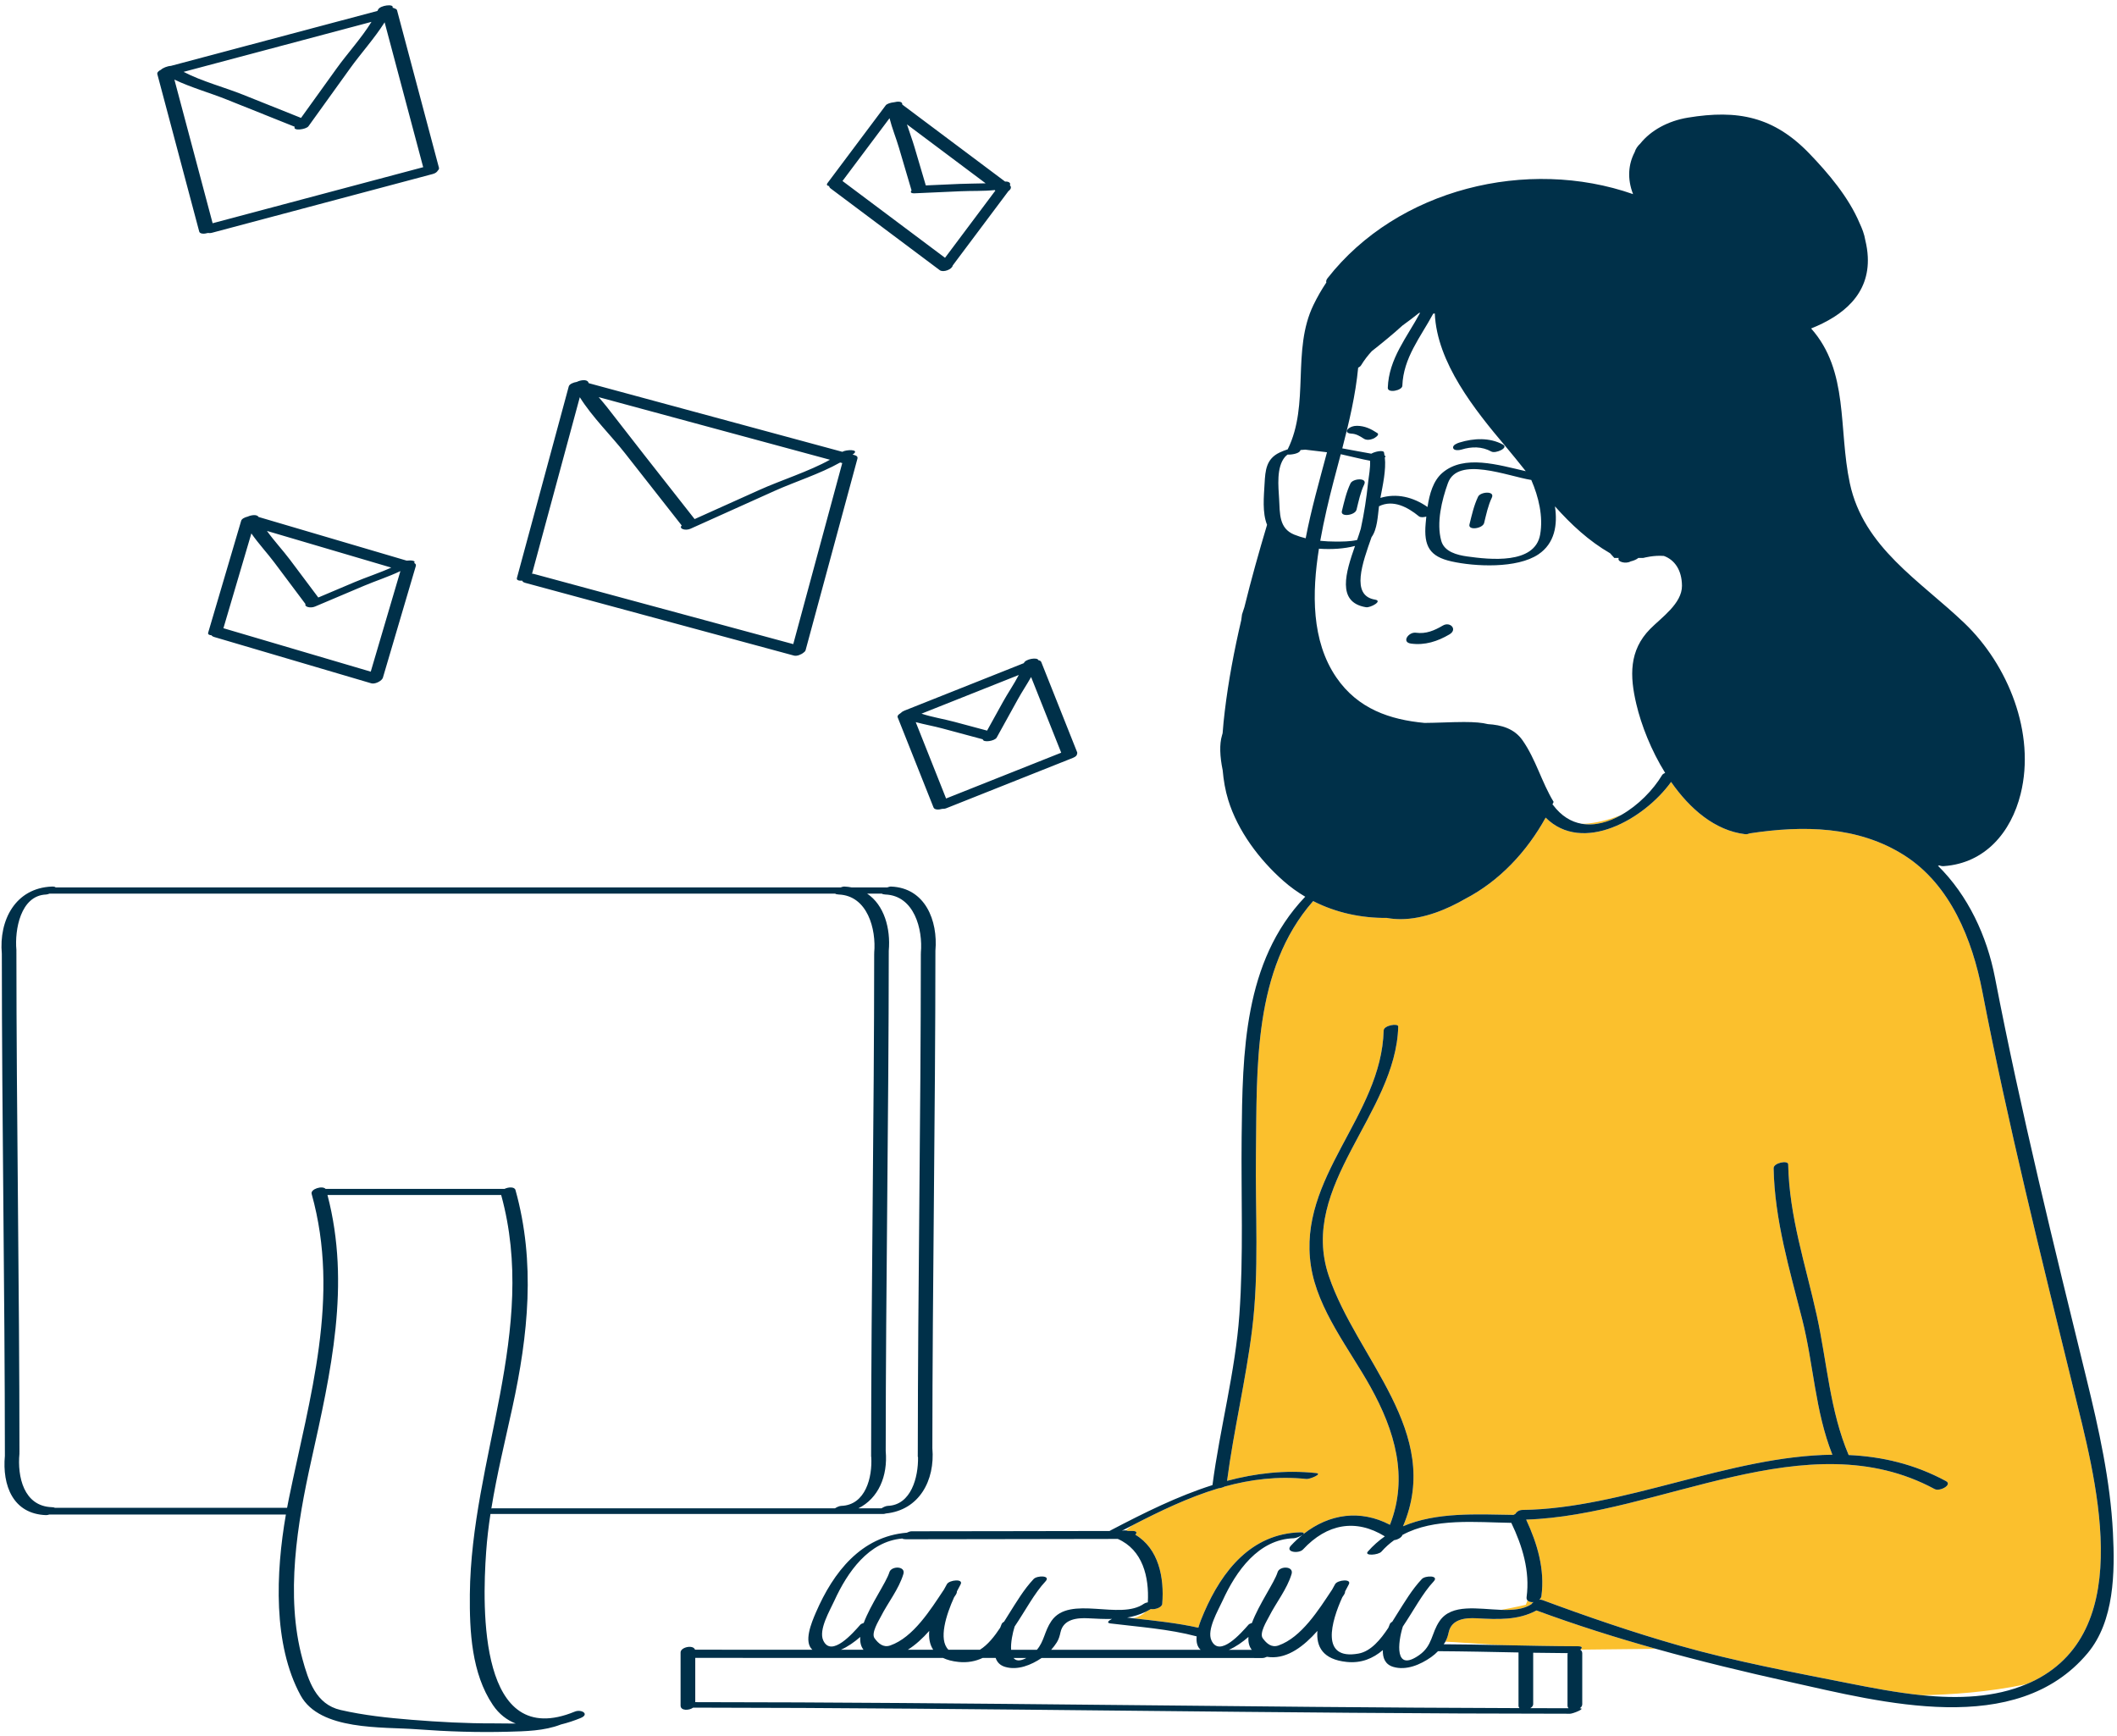 <svg width="367" height="301" viewBox="0 0 367 301" fill="none" xmlns="http://www.w3.org/2000/svg">
<path d="M265.481 278.093C264.099 279 262.249 279.14 260.274 279.073C262.609 278.645 264.518 278.188 264.518 278.188L264.8 277.434C265.012 277.681 265.412 277.772 265.828 277.729C265.682 277.84 265.562 277.965 265.481 278.093ZM359.431 240.676C353.824 217.787 348.116 194.95 343.639 171.799C341.921 162.919 338.137 153.397 330.188 148.311C322.135 143.158 312.537 143.062 303.364 144.463C303.345 144.465 303.331 144.465 303.312 144.467C303.061 144.578 302.788 144.639 302.531 144.608C297.314 143.984 292.961 140.236 289.697 135.55C285.044 142.019 274.351 148.113 267.953 141.737C264.684 147.654 259.947 152.73 253.996 155.824C250.998 157.556 246.92 159.339 242.792 159.339C242.011 159.339 241.246 159.274 240.517 159.144C240.484 159.138 240.453 159.131 240.421 159.126C235.981 159.162 231.593 158.223 227.647 156.203C217.199 168.093 217.921 185.086 217.728 200.019C217.596 210.152 218.317 220.395 217.064 230.482C215.973 239.284 213.877 247.916 212.724 256.708C217.648 255.398 222.745 254.791 228.139 255.354C229.406 255.486 227.04 256.442 226.501 256.386C221.494 255.863 216.805 256.455 212.287 257.703C211.988 257.867 211.549 257.976 211.141 258.032C206.032 259.577 201.131 261.931 196.236 264.46C195.808 264.779 195.453 265.059 195.165 265.292C195.241 265.299 195.312 265.311 195.373 265.335C195.421 265.353 195.463 265.377 195.511 265.396C195.774 265.396 196.038 265.395 196.301 265.395C197.121 265.395 197.129 265.714 196.82 266.045C200.861 268.454 201.859 273.447 201.485 278.041C201.435 278.654 200.236 279.071 199.505 278.931C199.205 279.109 198.904 279.269 198.6 279.414C198.041 279.975 197.289 280.328 196.52 280.54C200.275 280.961 204.062 281.346 207.745 282.165C208.023 281.197 208.428 280.244 208.747 279.505C211.873 272.278 216.935 265.876 225.385 265.63C225.984 265.613 226.096 265.739 225.97 265.905C225.978 265.907 225.988 265.908 225.996 265.908C230.453 262.407 235.829 261.642 240.961 264.326C244.203 256.054 241.795 248.003 237.59 240.428C233.957 233.885 228.419 227.041 227.263 219.459C224.908 204.014 239.488 193.526 239.871 178.628C239.893 177.739 242.414 177.327 242.397 177.951C242.007 193.125 225.051 205.46 230.352 221.17C235.223 235.606 250.192 248.279 243.226 264.582C249.021 262.098 256.015 262.508 262.384 262.604C262.488 262.532 262.602 262.468 262.723 262.418C262.912 262.065 263.354 261.756 263.939 261.748C281.376 261.524 299.905 252.374 317.66 252.178C314.654 244.618 314.416 236.565 312.432 228.729C310.244 220.093 307.644 211.488 307.473 202.515C307.455 201.565 309.986 201.083 309.999 201.838C310.171 210.899 313.033 219.295 314.959 228.052C316.74 236.155 317.211 244.523 320.481 252.23C326.217 252.491 331.862 253.785 337.351 256.748C338.535 257.387 336.274 258.611 335.384 258.131C313.244 246.177 287.621 262.71 264.575 263.424C266.514 267.59 267.84 272.056 267.216 276.691C267.183 276.939 267.046 277.145 266.854 277.311C267.039 277.292 267.218 277.303 267.377 277.361C275.202 280.264 283.129 282.99 291.157 285.273C300.705 287.988 310.641 289.847 320.377 291.775C324.39 292.569 328.761 293.423 333.18 293.87C338.085 293.778 344.843 293.348 351.343 291.934C351.842 291.723 352.34 291.506 352.824 291.258C370.61 282.17 363.17 255.934 359.431 240.676ZM255.996 280.536C254.039 280.43 251.635 280.647 251.138 282.983C251.02 283.534 250.855 284.088 250.572 284.581L260.228 285.183C264.665 285.273 269.104 285.37 273.542 285.382C274.377 285.384 274.325 285.676 273.965 285.971L287.068 285.83C280.124 283.887 273.24 281.713 266.365 279.179C263.154 280.899 259.723 280.736 255.996 280.536ZM281.075 141.267C279.456 141.918 277.497 142.519 275.397 142.752C274.966 142.8 274.564 142.808 274.175 142.799C276.435 143.206 278.844 142.535 281.075 141.267Z" fill="#FBC02D"/>
<path d="M251.267 109.978C249.203 111.191 247.013 111.897 244.602 111.567C242.901 111.333 244.193 109.511 245.465 109.685C247.216 109.926 248.65 109.31 250.134 108.438C251.396 107.698 252.742 109.112 251.267 109.978ZM257.286 90.66C257.653 89.172 257.959 87.659 258.623 86.267C259.2 85.057 256.655 85.23 256.24 86.099C255.51 87.631 255.148 89.278 254.744 90.917C254.477 92 257.044 91.64 257.286 90.66ZM235.166 88.358C235.532 86.868 235.839 85.356 236.503 83.965C237.08 82.754 234.535 82.927 234.12 83.796C233.39 85.328 233.026 86.975 232.624 88.614C232.358 89.699 234.925 89.338 235.166 88.358ZM253.345 77.94C255.12 77.391 256.892 77.371 258.549 78.282C259.255 78.671 261.589 77.642 260.566 77.078C258.258 75.81 255.466 75.955 253.017 76.712C252.673 76.819 251.777 77.137 251.918 77.664C252.054 78.174 253.002 78.046 253.345 77.94ZM235.262 73.814C234.703 73.803 233.939 74.016 233.59 74.488C233.23 74.974 233.895 75.165 234.259 75.172C235.068 75.188 235.761 75.605 236.42 76.039C236.909 76.362 237.568 76.245 238.083 76.034C238.269 75.958 239.253 75.391 238.771 75.074C237.659 74.34 236.616 73.841 235.262 73.814ZM361.902 286.586C349.524 301.367 326.209 295.1 310.288 291.571C302.426 289.828 294.711 287.967 287.068 285.829C280.124 283.886 273.24 281.712 266.365 279.178C263.153 280.898 259.723 280.735 255.995 280.535C254.038 280.429 251.635 280.646 251.137 282.982C251.019 283.533 250.854 284.087 250.571 284.58C250.546 284.624 250.526 284.67 250.499 284.712C250.428 284.824 250.347 284.929 250.272 285.038C253.591 285.056 256.908 285.115 260.227 285.182C264.664 285.273 269.103 285.369 273.541 285.382C274.376 285.383 274.324 285.675 273.964 285.97C273.961 285.973 273.958 285.975 273.955 285.978C274.159 286.109 274.296 286.311 274.296 286.606C274.296 289.552 274.296 292.496 274.296 295.441C274.296 295.724 274.124 295.962 273.87 296.135C275.007 296.15 272.663 297.082 272.188 297.081C221.512 297.071 170.84 296.057 120.164 296.023C119.462 296.542 117.984 296.595 117.984 295.669C117.984 292.598 117.984 289.526 117.984 286.456C117.984 285.529 120.182 285.063 120.489 285.98C127.269 285.98 134.049 285.983 140.829 285.984C139.303 284.612 140.644 281.372 141.452 279.503C144.467 272.533 149.292 266.348 157.21 265.696C157.495 265.552 157.8 265.453 158.042 265.453C169.479 265.451 180.916 265.412 192.353 265.4C192.416 265.359 192.492 265.315 192.583 265.268C198.361 262.243 204.157 259.357 210.192 257.444C211.488 247.558 214.148 237.844 214.859 227.883C215.589 217.638 215.138 207.328 215.249 197.065C215.407 182.545 215.576 166.708 226.204 155.52C226.224 155.498 226.254 155.476 226.285 155.455C224.949 154.664 223.669 153.75 222.469 152.69C218.316 149.017 214.585 144.057 212.931 138.706C212.41 137.021 212.115 135.278 211.961 133.512C211.47 131.142 211.382 129.013 211.842 127.49C211.878 127.373 211.914 127.243 211.951 127.106C212.042 125.827 212.172 124.557 212.322 123.309C212.961 117.986 213.964 112.719 215.182 107.499C215.263 106.9 215.31 106.537 215.314 106.514L215.73 105.237C216.904 100.46 218.237 95.721 219.643 91.018C219.647 91.008 219.655 90.999 219.659 90.989C218.805 88.869 219.099 86.089 219.227 83.807C219.353 81.536 219.506 79.555 221.821 78.45C222.289 78.227 222.761 78.051 223.235 77.894C227.105 70.062 223.881 60.755 227.7 52.863C228.359 51.502 229.107 50.202 229.933 48.966C229.867 48.767 229.911 48.521 230.14 48.229C242.293 32.701 264.804 27.251 283.106 33.653C282.064 30.969 282.287 28.474 283.383 26.378C283.549 25.82 283.879 25.33 284.352 24.895C286.193 22.587 289.189 20.957 292.604 20.394C301.253 18.968 307.51 20.206 313.707 26.658C316.909 29.992 320.484 34.162 322.406 38.752C322.614 39.2 322.804 39.647 322.963 40.093C323.15 40.614 323.278 41.134 323.368 41.652C323.594 42.59 323.749 43.54 323.795 44.501C324.116 51.027 319.491 54.74 313.973 56.942C320.567 64.358 318.663 74.309 320.683 83.769C323.064 94.926 332.856 100.657 340.549 108.017C348.111 115.251 352.919 127.101 350.293 137.637C348.639 144.285 344.141 149.631 336.997 150.143C336.664 150.167 336.419 150.118 336.246 150.023L335.96 150.083C341.178 155.224 344.449 162.257 345.842 169.453C350.36 192.812 356.043 215.865 361.702 238.96C363.849 247.723 365.846 256.668 366.298 265.706C366.641 272.527 366.561 281.022 361.902 286.586ZM250.064 81.955C253.826 78.752 259.716 80.592 264.503 81.682C263.329 80.212 262.153 78.739 260.938 77.301C255.703 71.097 249.089 62.865 248.736 54.336L248.46 54.375C246.255 58.463 243.276 62.027 243.107 66.888C243.079 67.685 240.55 68.224 240.585 67.222C240.761 62.165 243.921 58.474 246.197 54.207C246.13 54.223 246.058 54.244 245.985 54.266C245.057 55.02 244.092 55.727 243.129 56.431C241.583 57.855 239.427 59.602 237.808 60.879C237.13 61.617 236.507 62.415 235.969 63.306C235.858 63.489 235.672 63.635 235.45 63.743C234.994 68.477 233.899 73.112 232.697 77.725C234.384 78.016 236.067 78.372 237.728 78.647C238.394 78.251 239.817 77.992 239.923 78.407C239.968 78.587 239.987 78.783 240.017 78.973C240.258 79.036 240.232 79.155 240.071 79.29C240.314 81.454 239.713 84.142 239.302 86.315C242.117 85.462 244.967 86.148 247.474 87.89C247.806 85.65 248.452 83.326 250.064 81.955ZM249.853 93.75C250.383 95.665 252.611 96.219 254.363 96.463C258.236 97.001 266.073 97.891 266.997 92.672C267.55 89.545 266.736 86.133 265.463 83.205C261.395 82.562 252.716 78.994 251.005 83.762C249.939 86.733 248.988 90.625 249.853 93.75ZM229.973 88.388C229.586 90.097 229.204 91.897 228.876 93.749C229.744 93.84 230.615 93.881 231.474 93.883C232.701 93.885 233.985 93.889 235.192 93.626C235.223 93.62 235.249 93.594 235.278 93.577C235.511 92.902 235.727 92.257 235.904 91.654C236.482 89.013 236.894 86.333 237.174 83.645C237.292 82.506 237.594 81.101 237.508 79.867C236.194 79.642 234.369 79.163 232.431 78.737C231.583 81.953 230.705 85.161 229.973 88.388ZM274.175 142.799C276.435 143.206 278.843 142.535 281.075 141.268C283.981 139.618 286.583 136.96 288.144 134.358C288.233 134.211 288.426 134.083 288.667 133.981C286.24 130.074 284.532 125.716 283.667 122.034C282.534 117.22 282.38 112.771 286.07 109.03C288.018 107.057 291.61 104.614 291.584 101.536C291.562 98.78 290.276 97.034 288.449 96.373C286.688 96.232 284.989 96.692 284.96 96.701L284.841 96.718H284.022C283.768 96.961 283.183 97.212 282.671 97.324C281.862 97.803 280.265 97.397 280.624 96.722C280.621 96.721 280.618 96.72 280.614 96.718H279.851L279.722 96.574C279.652 96.496 279.44 96.26 279.129 95.914C275.421 93.77 272.366 90.919 269.563 87.779C270.047 90.984 269.533 94.191 266.695 96.097C262.985 98.59 255.683 98.232 251.624 97.321C247.874 96.481 246.791 94.712 247.151 90.727C247.185 90.353 247.221 89.958 247.262 89.551C246.766 89.691 246.244 89.716 245.982 89.502C244.026 87.9 241.497 86.549 239.059 87.762C238.852 89.4 238.772 91.746 237.769 93.115C236.238 97.48 234.085 103.252 238.374 103.947C239.786 104.177 237.566 105.386 236.812 105.264C231.635 104.424 233.324 99.171 234.904 94.641C233.046 95.135 230.823 95.271 228.649 95.117C227.434 102.749 227.319 111.077 231.654 117.42C235.405 122.908 240.981 124.759 246.954 125.321C248.015 125.312 249.117 125.28 250.198 125.244C251.401 125.203 252.644 125.162 253.779 125.162C255.649 125.162 256.965 125.278 257.93 125.527C260.252 125.669 262.5 126.271 263.945 128.334C266.252 131.629 267.245 135.565 269.32 138.983C269.334 139.005 269.323 139.035 269.303 139.065C269.302 139.075 269.306 139.083 269.301 139.094C269.246 139.213 269.183 139.33 269.128 139.45C269.169 139.477 269.205 139.509 269.233 139.547C270.676 141.476 272.378 142.476 274.175 142.799ZM221.745 86.478C221.895 89.009 221.692 91.592 224.372 92.68C225.013 92.94 225.677 93.145 226.352 93.312C227.292 88.353 228.731 83.36 230.046 78.401L229.673 78.352L226.284 77.95C226.002 77.959 225.727 77.979 225.464 78.01C225.435 78.065 225.411 78.12 225.381 78.174C225.122 78.638 223.845 78.853 223.221 78.797C223.051 78.924 222.886 79.058 222.751 79.221C221.249 81.013 221.617 84.323 221.745 86.478ZM142.714 284.367C144.119 287.433 147.934 283.021 149.145 281.645C149.243 281.532 149.465 281.428 149.734 281.343C150.961 278.062 153.651 274.309 154.186 272.543C154.523 271.429 157.041 271.438 156.61 272.862C155.809 275.507 153.951 277.774 152.712 280.218C152.324 280.982 150.97 283.123 151.615 283.999C152.291 284.919 153.136 285.665 154.34 285.243C158.338 283.843 161.317 279.039 163.566 275.667C163.578 275.649 163.594 275.635 163.608 275.617C163.793 275.271 163.979 274.934 164.161 274.612C164.576 273.879 167.116 273.62 166.517 274.679C166.335 275 166.119 275.408 165.887 275.873C165.893 276.042 165.839 276.236 165.693 276.456C165.601 276.593 165.501 276.743 165.404 276.889C164.051 279.868 162.634 284.216 164.422 285.989C166.238 285.989 168.055 285.989 169.871 285.99C171.258 285.137 172.415 283.646 173.387 282.178C173.477 281.946 173.564 281.727 173.641 281.538C173.707 281.374 173.865 281.232 174.069 281.115C174.361 280.647 174.635 280.198 174.891 279.795C176.222 277.696 177.487 275.535 179.2 273.718C179.785 273.098 182.257 273.066 181.232 274.152C179.343 276.153 177.75 279.212 175.897 281.96C175.53 283.125 175.204 284.746 175.283 285.991C176.774 285.991 178.266 285.991 179.757 285.992C181.04 284.503 181.069 282.744 182.275 280.996C185.441 276.405 194.187 280.969 198.338 277.994C198.478 277.894 198.717 277.817 198.986 277.767C199.228 273.37 198.098 268.673 193.78 266.777C181.535 266.784 169.29 266.832 157.045 266.834C156.723 266.834 156.526 266.785 156.424 266.705C150.605 267.202 146.898 272.544 144.641 277.491C143.88 279.168 141.868 282.522 142.714 284.367ZM216.431 283.766C215.406 284.658 214.257 285.47 213.04 286.001C214.363 286.001 215.684 286.001 217.008 286.001C216.525 285.405 216.366 284.638 216.431 283.766ZM192.767 280.646C191.45 280.679 190.097 280.611 188.701 280.536C186.745 280.43 184.339 280.647 183.842 282.983C183.715 283.583 183.538 284.188 183.205 284.713C182.914 285.171 182.587 285.597 182.228 285.994C190.866 285.996 199.503 285.998 208.142 286C207.522 285.455 207.361 284.611 207.451 283.669C202.594 282.38 197.485 282.04 192.512 281.429C191.754 281.336 192.158 280.951 192.767 280.646ZM175.705 287.411C176.098 287.922 176.797 288.029 177.94 287.411C177.194 287.411 176.45 287.411 175.705 287.411ZM161.091 282.721C159.957 284.001 158.711 285.155 157.377 285.988C158.844 285.988 160.311 285.988 161.779 285.989C161.168 285.081 160.989 283.951 161.091 282.721ZM145.782 285.986C147.087 285.986 148.392 285.986 149.697 285.987C149.225 285.392 149.071 284.63 149.136 283.766C148.121 284.65 146.985 285.455 145.782 285.986ZM271.911 296.13C271.808 296.007 271.741 295.851 271.741 295.649C271.741 292.704 271.741 289.76 271.741 286.815C271.741 286.728 271.761 286.649 271.791 286.573C269.791 286.563 267.791 286.54 265.791 286.506C265.791 289.478 265.791 292.45 265.791 295.422C265.791 295.704 265.583 295.942 265.29 296.112C267.496 296.118 269.704 296.128 271.911 296.13ZM249.294 286.237C248.927 286.613 248.532 286.961 248.096 287.268C246.261 288.559 243.798 289.634 241.532 288.958C240.102 288.532 239.687 287.37 239.728 286.049C238.022 287.494 236.008 288.361 233.461 288.1C229.311 287.675 228.16 285.444 228.386 282.722C226.061 285.343 223.275 287.488 220.216 287.277C220.008 287.262 219.818 287.237 219.629 287.212C219.367 287.337 219.095 287.42 218.869 287.42C206.107 287.42 193.345 287.416 180.583 287.411C178.774 288.634 176.417 289.608 174.238 288.957C173.334 288.687 172.843 288.12 172.607 287.41C171.855 287.41 171.101 287.41 170.348 287.41C169.123 287.986 167.749 288.262 166.167 288.1C165.073 287.988 164.192 287.747 163.486 287.408C149.167 287.403 134.847 287.399 120.529 287.398C120.529 289.956 120.529 292.514 120.529 295.072C168.158 295.088 215.783 295.976 263.412 296.108C263.311 295.997 263.247 295.854 263.247 295.669C263.247 292.599 263.247 289.529 263.247 286.458C258.595 286.368 253.945 286.264 249.294 286.237ZM265.48 278.093C265.563 277.964 265.682 277.84 265.828 277.729C265.412 277.771 265.012 277.681 264.8 277.434C264.678 277.292 264.616 277.101 264.65 276.852C265.253 272.367 263.927 268.002 261.997 263.99C255.843 263.897 248.61 263.104 243.123 266.086C242.994 266.518 242.314 266.91 241.687 266.991C240.901 267.556 240.158 268.213 239.476 268.989C238.959 269.576 236.425 269.769 237.131 268.965C238.04 267.93 239.027 267.065 240.072 266.331C235.038 263.229 230.047 264.133 225.888 268.602C225.166 269.378 222.722 269.09 223.795 267.937C224.439 267.245 225.113 266.619 225.808 266.058C225.433 266.336 224.662 266.648 224.296 266.658C218.141 266.837 214.271 272.384 211.94 277.493C211.177 279.169 209.165 282.523 210.011 284.368C211.416 287.434 215.23 283.021 216.44 281.646C216.539 281.533 216.761 281.429 217.031 281.344C218.257 278.064 220.948 274.311 221.482 272.544C221.819 271.431 224.337 271.44 223.905 272.864C223.105 275.509 221.248 277.775 220.008 280.22C219.621 280.984 218.267 283.125 218.911 284C219.588 284.92 220.432 285.667 221.637 285.245C225.634 283.844 228.614 279.04 230.862 275.669C230.875 275.651 230.89 275.637 230.904 275.619C231.089 275.273 231.275 274.936 231.457 274.613C231.872 273.881 234.412 273.622 233.814 274.68C233.631 275.002 233.415 275.41 233.183 275.874C233.189 276.043 233.135 276.237 232.989 276.456C232.897 276.594 232.797 276.745 232.7 276.891C230.815 281.042 228.794 287.858 235.508 286.651C237.66 286.265 239.346 284.198 240.684 282.18C240.775 281.948 240.861 281.729 240.938 281.541C241.004 281.377 241.163 281.235 241.366 281.117C241.658 280.65 241.932 280.201 242.188 279.798C243.519 277.699 244.784 275.537 246.498 273.721C247.083 273.101 249.554 273.068 248.529 274.155C246.64 276.156 245.048 279.215 243.194 281.963C242.332 284.703 241.686 289.971 246.035 286.912C248.382 285.259 248.108 283.121 249.572 280.999C251.673 277.952 256.232 278.936 260.274 279.074C262.249 279.14 264.099 279.001 265.48 278.093ZM351.344 291.934C351.843 291.722 352.34 291.506 352.825 291.257C370.609 282.17 363.169 255.934 359.43 240.676C353.823 217.787 348.115 194.95 343.638 171.799C341.92 162.919 338.136 153.397 330.187 148.311C322.134 143.158 312.537 143.062 303.363 144.463C303.345 144.465 303.33 144.465 303.311 144.467C303.06 144.578 302.787 144.639 302.53 144.608C297.313 143.984 292.96 140.236 289.696 135.55C285.043 142.019 274.35 148.113 267.952 141.737C264.683 147.654 259.946 152.73 253.996 155.824C250.997 157.556 246.919 159.339 242.791 159.339C242.01 159.339 241.245 159.274 240.516 159.144C240.483 159.138 240.452 159.131 240.42 159.126C235.98 159.162 231.592 158.223 227.646 156.203C217.198 168.093 217.921 185.086 217.727 200.019C217.595 210.152 218.316 220.395 217.064 230.482C215.972 239.284 213.876 247.916 212.723 256.708C217.647 255.398 222.744 254.791 228.138 255.354C229.405 255.486 227.039 256.442 226.5 256.386C221.493 255.863 216.804 256.455 212.286 257.703C211.987 257.867 211.548 257.976 211.14 258.032C206.031 259.577 201.13 261.931 196.235 264.46C195.653 264.76 195.072 265.063 194.489 265.367C194.733 265.304 194.97 265.274 195.164 265.292C195.24 265.299 195.311 265.311 195.372 265.335C195.42 265.353 195.462 265.377 195.51 265.396C195.774 265.396 196.037 265.395 196.3 265.395C197.12 265.395 197.128 265.714 196.819 266.045C200.86 268.454 201.858 273.447 201.484 278.041C201.434 278.654 200.235 279.071 199.504 278.931C199.204 279.109 198.903 279.269 198.599 279.414C197.556 279.911 196.489 280.226 195.397 280.412C195.771 280.455 196.144 280.499 196.519 280.541C200.274 280.962 204.061 281.348 207.744 282.166C208.022 281.198 208.427 280.245 208.746 279.506C211.872 272.278 216.934 265.877 225.384 265.631C225.983 265.614 226.095 265.739 225.969 265.906C225.95 265.93 225.925 265.957 225.896 265.983C225.929 265.957 225.963 265.936 225.995 265.91C230.452 262.409 235.829 261.644 240.96 264.328C244.202 256.056 241.794 248.005 237.589 240.43C233.956 233.887 228.418 227.043 227.262 219.461C224.907 204.016 239.487 193.528 239.87 178.629C239.892 177.741 242.413 177.329 242.396 177.953C242.007 193.127 225.05 205.462 230.352 221.172C235.222 235.608 250.192 248.28 243.225 264.583C249.02 262.1 256.014 262.509 262.383 262.606C262.487 262.534 262.601 262.47 262.722 262.419C262.911 262.067 263.353 261.758 263.938 261.75C281.375 261.526 299.904 252.376 317.66 252.179C314.653 244.62 314.415 236.567 312.431 228.731C310.244 220.095 307.643 211.49 307.472 202.516C307.454 201.567 309.985 201.085 309.999 201.84C310.17 210.901 313.032 219.296 314.958 228.054C316.739 236.156 317.21 244.524 320.48 252.232C326.216 252.493 331.861 253.786 337.35 256.75C338.534 257.389 336.273 258.613 335.383 258.132C313.243 246.178 287.62 262.711 264.574 263.426C266.513 267.591 267.839 272.058 267.216 276.693C267.182 276.94 267.045 277.147 266.853 277.312C267.038 277.294 267.217 277.305 267.376 277.363C275.201 280.266 283.128 282.992 291.156 285.274C300.704 287.989 310.64 289.849 320.376 291.777C324.389 292.571 328.76 293.424 333.18 293.872C339.433 294.503 345.774 294.304 351.344 291.934ZM100.652 297.826C99.563 298.273 98.404 298.659 97.222 298.948C97.215 298.95 97.211 298.953 97.204 298.956C94.351 300.064 91.085 300.119 88.065 300.2C82.808 300.341 77.535 300.17 72.291 299.776C66.293 299.324 55.469 300.061 52.111 293.9C47.305 285.082 47.805 272.601 49.562 262.542C35.893 262.542 22.225 262.542 8.556 262.542C8.356 262.613 8.157 262.654 7.989 262.649C2.225 262.452 0.377 257.47 0.847 252.363C0.837 223.356 0.327 194.351 0.317 165.344C-0.21 159.526 2.668 153.938 8.987 153.689C9.372 153.673 9.57 153.737 9.647 153.84C55.004 153.84 100.361 153.84 145.717 153.84C145.956 153.742 146.201 153.681 146.403 153.689C146.845 153.706 147.26 153.763 147.661 153.84C149.709 153.84 151.755 153.84 153.803 153.84C154.042 153.742 154.287 153.681 154.488 153.689C160.384 153.922 162.622 159.578 162.161 164.804C162.149 193.555 161.65 222.302 161.633 251.052C162.116 256.639 159.352 261.779 153.581 262.365C153.403 262.417 153.252 262.449 153.163 262.449C130.45 262.449 107.738 262.449 85.026 262.449C84.696 264.619 84.433 266.804 84.278 269.011C83.571 278.943 83.044 303.535 99.634 296.718C100.797 296.238 102.28 297.157 100.652 297.826ZM150.329 154.914C153.288 156.896 154.415 160.961 154.075 164.803C154.064 193.715 153.557 222.623 153.545 251.536C153.936 255.906 152.264 259.752 148.802 261.472C150.14 261.472 151.48 261.472 152.818 261.472C153.166 261.242 153.594 261.058 153.909 261.046C157.96 260.892 159.205 256.093 159.148 252.608C159.121 252.573 159.103 252.534 159.103 252.487C159.103 252.231 159.106 251.975 159.107 251.719C159.105 251.702 159.105 251.686 159.103 251.67C159.101 251.656 159.107 251.642 159.107 251.629C159.126 222.867 159.626 194.106 159.635 165.343C159.635 165.322 159.644 165.302 159.646 165.282C159.641 165.246 159.634 165.212 159.638 165.172C160.01 161.066 158.477 155.263 153.491 155.066C153.178 155.053 152.984 154.997 152.879 154.915C152.029 154.914 151.178 154.914 150.329 154.914ZM49.77 261.378C49.873 260.832 49.976 260.287 50.085 259.758C53.696 242.158 59.035 224.887 54.027 206.968C53.79 206.117 55.902 205.475 56.446 206.101C66.782 206.101 77.118 206.101 87.454 206.101C88.154 205.757 89.199 205.709 89.361 206.291C92.869 218.849 91.573 231.402 88.83 243.977C87.553 249.831 86.13 255.616 85.181 261.496C85.248 261.482 85.308 261.473 85.351 261.473C105.149 261.473 124.948 261.473 144.746 261.473C145.095 261.243 145.525 261.059 145.842 261.048C150.068 260.902 151.248 256.085 151.039 252.579C151.024 252.552 151.015 252.523 151.015 252.489C151.015 252.397 151.016 252.304 151.016 252.211C151.016 252.205 151.016 252.199 151.015 252.193C151.014 252.188 151.017 252.184 151.016 252.179C151.03 223.233 151.538 194.29 151.547 165.344C151.547 165.323 151.555 165.303 151.558 165.283C151.553 165.247 151.546 165.213 151.549 165.173C151.922 161.066 150.389 155.263 145.403 155.066C145.09 155.054 144.895 154.997 144.791 154.916C99.382 154.916 53.975 154.916 8.567 154.916C8.361 155.003 8.157 155.059 7.987 155.066C3.545 155.243 2.528 161.221 2.842 164.668C2.852 193.718 3.364 222.764 3.373 251.813C3.373 251.834 3.365 251.852 3.362 251.873C3.367 251.909 3.375 251.944 3.371 251.985C2.99 255.977 4.108 261.106 8.985 261.274C9.241 261.282 9.41 261.323 9.523 261.381C22.94 261.378 36.355 261.378 49.77 261.378ZM89.407 298.783C87.891 298.185 86.525 297.163 85.445 295.565C81.743 290.087 81.391 282.776 81.453 276.368C81.678 252.913 93.347 230.631 86.884 207.157C76.846 207.157 66.809 207.157 56.771 207.157C60.839 222.717 57.369 237.843 53.954 253.217C51.544 264.072 49.439 276.596 52.42 287.551C53.476 291.433 54.8 295.45 59.02 296.424C63.062 297.356 67.222 297.797 71.352 298.13C76.095 298.512 80.86 298.769 85.62 298.752C86.807 298.748 88.097 298.786 89.407 298.783ZM89.61 100.205C92.607 89.13 95.604 78.056 98.601 66.982C98.708 66.588 99.376 66.298 99.999 66.202C100.676 65.865 101.737 65.734 101.976 66.246C102.004 66.307 102.042 66.367 102.072 66.427C116.723 70.391 131.372 74.356 146.023 78.323C146.703 77.915 149.04 77.864 147.959 78.691C147.908 78.73 147.848 78.763 147.796 78.801C147.91 78.833 148.024 78.863 148.139 78.894C148.575 79.012 148.704 79.216 148.651 79.439C148.649 79.458 148.652 79.474 148.647 79.494C145.649 90.569 142.653 101.643 139.655 112.718C139.615 112.864 139.497 112.997 139.333 113.11C138.893 113.486 138.134 113.78 137.651 113.649C122.117 109.445 106.582 105.242 91.047 101.037C90.722 100.949 90.571 100.812 90.535 100.656C89.975 100.706 89.508 100.582 89.61 100.205ZM103.784 68.846C104.296 69.452 104.818 70.042 105.255 70.608C107.426 73.418 109.61 76.217 111.8 79.013C114.666 82.675 117.539 86.333 120.418 89.985C124.183 88.297 127.948 86.606 131.708 84.906C135.279 83.292 140.271 81.712 143.88 79.698C130.515 76.08 117.149 72.464 103.784 68.846ZM92.233 99.463C92.345 99.458 92.453 99.463 92.547 99.489C107.537 103.546 122.529 107.603 137.518 111.659C140.349 101.197 143.18 90.736 146.012 80.274C145.89 80.241 145.769 80.208 145.648 80.175C142.106 82.174 137.758 83.524 134.264 85.105C129.417 87.297 124.566 89.481 119.71 91.655C118.808 92.06 117.628 91.655 118.181 91.092C114.902 86.932 111.629 82.766 108.368 78.592C105.997 75.559 102.666 72.306 100.514 68.859C97.755 79.061 94.993 89.262 92.233 99.463ZM34.537 40.144C32.117 31.05 29.696 21.955 27.277 12.861C27.198 12.564 27.491 12.285 27.902 12.092C28.21 11.781 29.009 11.452 29.628 11.42C41.562 8.244 53.495 5.068 65.43 1.894C65.464 1.821 65.507 1.748 65.539 1.676C65.876 0.902 68.362 0.621 68.056 1.327C68.054 1.33 68.051 1.335 68.049 1.338C68.206 1.362 68.335 1.408 68.439 1.477C68.64 1.528 68.79 1.629 68.835 1.798C71.254 10.892 73.676 19.986 76.096 29.081C76.142 29.255 76.056 29.422 75.897 29.571C75.765 29.812 75.496 30.039 75.031 30.163C62.273 33.559 49.516 36.955 36.758 40.349C36.479 40.423 36.251 40.419 36.05 40.385C35.396 40.58 34.649 40.566 34.537 40.144ZM31.825 12.458C35.008 14.114 38.959 15.143 42.142 16.422C45.488 17.767 48.836 19.106 52.186 20.44C54.251 17.577 56.314 14.713 58.37 11.842C60.172 9.325 62.677 6.589 64.402 3.789C53.542 6.678 42.684 9.569 31.825 12.458ZM30.233 13.8C32.442 22.1 34.649 30.399 36.86 38.698C49.027 35.462 61.195 32.222 73.363 28.983C71.134 20.611 68.906 12.239 66.678 3.867C64.92 6.654 62.512 9.313 60.704 11.835C58.301 15.188 55.892 18.538 53.478 21.881C53.05 22.473 50.694 22.743 51.095 21.975C47.163 20.41 43.235 18.839 39.31 17.259C36.484 16.12 33.132 15.183 30.233 13.8ZM71.799 97.592C72.05 97.715 72.129 97.879 72.095 98.055C72.092 98.073 72.096 98.088 72.09 98.107C70.183 104.576 68.276 111.045 66.368 117.515C66.362 117.533 66.347 117.548 66.339 117.565C66.318 117.611 66.292 117.658 66.258 117.705C65.912 118.179 64.94 118.624 64.362 118.453C55.288 115.778 46.215 113.103 37.14 110.427C36.884 110.351 36.738 110.247 36.668 110.128C36.276 110.106 36.003 109.968 36.089 109.676C37.996 103.207 39.904 96.74 41.811 90.271C41.909 89.934 42.419 89.676 42.956 89.55C43.623 89.251 44.577 89.153 44.822 89.616C53.38 92.14 61.939 94.661 70.497 97.186C71.275 97.094 72.149 97.192 71.799 97.592ZM46.28 92.038C47.53 93.781 49.09 95.454 50.269 97.031C51.901 99.217 53.538 101.399 55.178 103.579C57.292 102.687 59.405 101.794 61.516 100.896C63.315 100.13 65.878 99.287 67.832 98.393C60.647 96.273 53.464 94.157 46.28 92.038ZM69.413 98.999C67.361 99.983 65.076 100.711 63.081 101.56C60.261 102.761 57.439 103.956 54.615 105.145C53.795 105.491 52.736 105.185 52.961 104.718C51.161 102.326 49.364 99.931 47.574 97.531C46.377 95.926 44.805 94.239 43.577 92.47C41.961 97.947 40.346 103.424 38.731 108.902C47.244 111.412 55.757 113.923 64.272 116.433C65.986 110.623 67.699 104.811 69.413 98.999ZM143.455 31.735C146.817 27.246 150.18 22.756 153.542 18.268C153.753 17.986 154.411 17.781 154.991 17.727C155.651 17.548 156.365 17.586 156.402 17.978C156.407 18.028 156.418 18.08 156.423 18.13C162.361 22.579 168.3 27.027 174.24 31.475C174.946 31.43 175.257 31.768 175.07 32.117C175.158 32.205 175.212 32.294 175.236 32.384C175.24 32.404 175.244 32.423 175.246 32.442C175.275 32.69 175.097 32.934 174.818 33.13C171.599 37.427 168.38 41.725 165.161 46.023C165.064 46.695 163.523 47.293 162.906 46.83C156.609 42.114 150.311 37.397 144.013 32.68C143.833 32.545 143.751 32.401 143.734 32.259C143.4 32.2 143.227 32.039 143.455 31.735ZM157.226 21.56C157.658 22.905 158.164 24.24 158.532 25.495C159.182 27.711 159.837 29.927 160.495 32.142C162.462 32.057 164.428 31.972 166.395 31.881C167.596 31.826 169.327 31.826 170.872 31.78C166.323 28.374 161.774 24.967 157.226 21.56ZM146.052 31.377C151.977 35.815 157.903 40.253 163.829 44.691C166.738 40.808 169.646 36.924 172.554 33.041C172.513 33.01 172.472 32.979 172.43 32.948C170.488 33.157 168.43 33.065 166.55 33.153C163.899 33.277 161.248 33.395 158.597 33.507C157.85 33.54 157.791 33.293 158.031 33.004C158.026 32.993 158.018 32.985 158.014 32.973C157.286 30.526 156.563 28.076 155.846 25.626C155.37 24 154.644 22.23 154.208 20.491C151.489 24.12 148.769 27.749 146.052 31.377ZM156.786 123.192C163.688 120.447 170.592 117.701 177.495 114.956C177.737 114.234 179.854 113.882 180.011 114.444C180.251 114.484 180.441 114.585 180.515 114.771C182.588 119.984 184.663 125.196 186.735 130.409C186.772 130.501 186.762 130.594 186.718 130.686C186.718 130.92 186.515 131.174 185.998 131.38C178.687 134.287 171.376 137.195 164.065 140.103C163.823 140.2 163.571 140.232 163.336 140.219C162.707 140.402 162 140.392 161.836 139.982C159.764 134.77 157.691 129.557 155.619 124.346C155.526 124.109 155.73 123.87 156.057 123.679C156.104 123.633 156.161 123.589 156.223 123.543C156.338 123.419 156.516 123.299 156.786 123.192ZM178.75 117.365C178.008 118.681 177.144 119.968 176.472 121.188C175.246 123.418 174.015 125.645 172.779 127.87C172.453 128.457 170.436 128.785 170.371 128.16C168.027 127.535 165.682 126.906 163.34 126.271C161.909 125.883 160.287 125.599 158.75 125.185C160.503 129.597 162.257 134.008 164.012 138.42C170.664 135.774 177.316 133.129 183.969 130.483C182.23 126.11 180.49 121.739 178.75 117.365ZM159.747 123.717C161.598 124.327 163.671 124.652 165.46 125.135C167.346 125.644 169.232 126.149 171.12 126.653C172.045 124.986 172.968 123.318 173.888 121.649C174.699 120.176 175.788 118.606 176.616 117.008C170.994 119.244 165.37 121.481 159.747 123.717Z" fill="#003049"/>
</svg>
